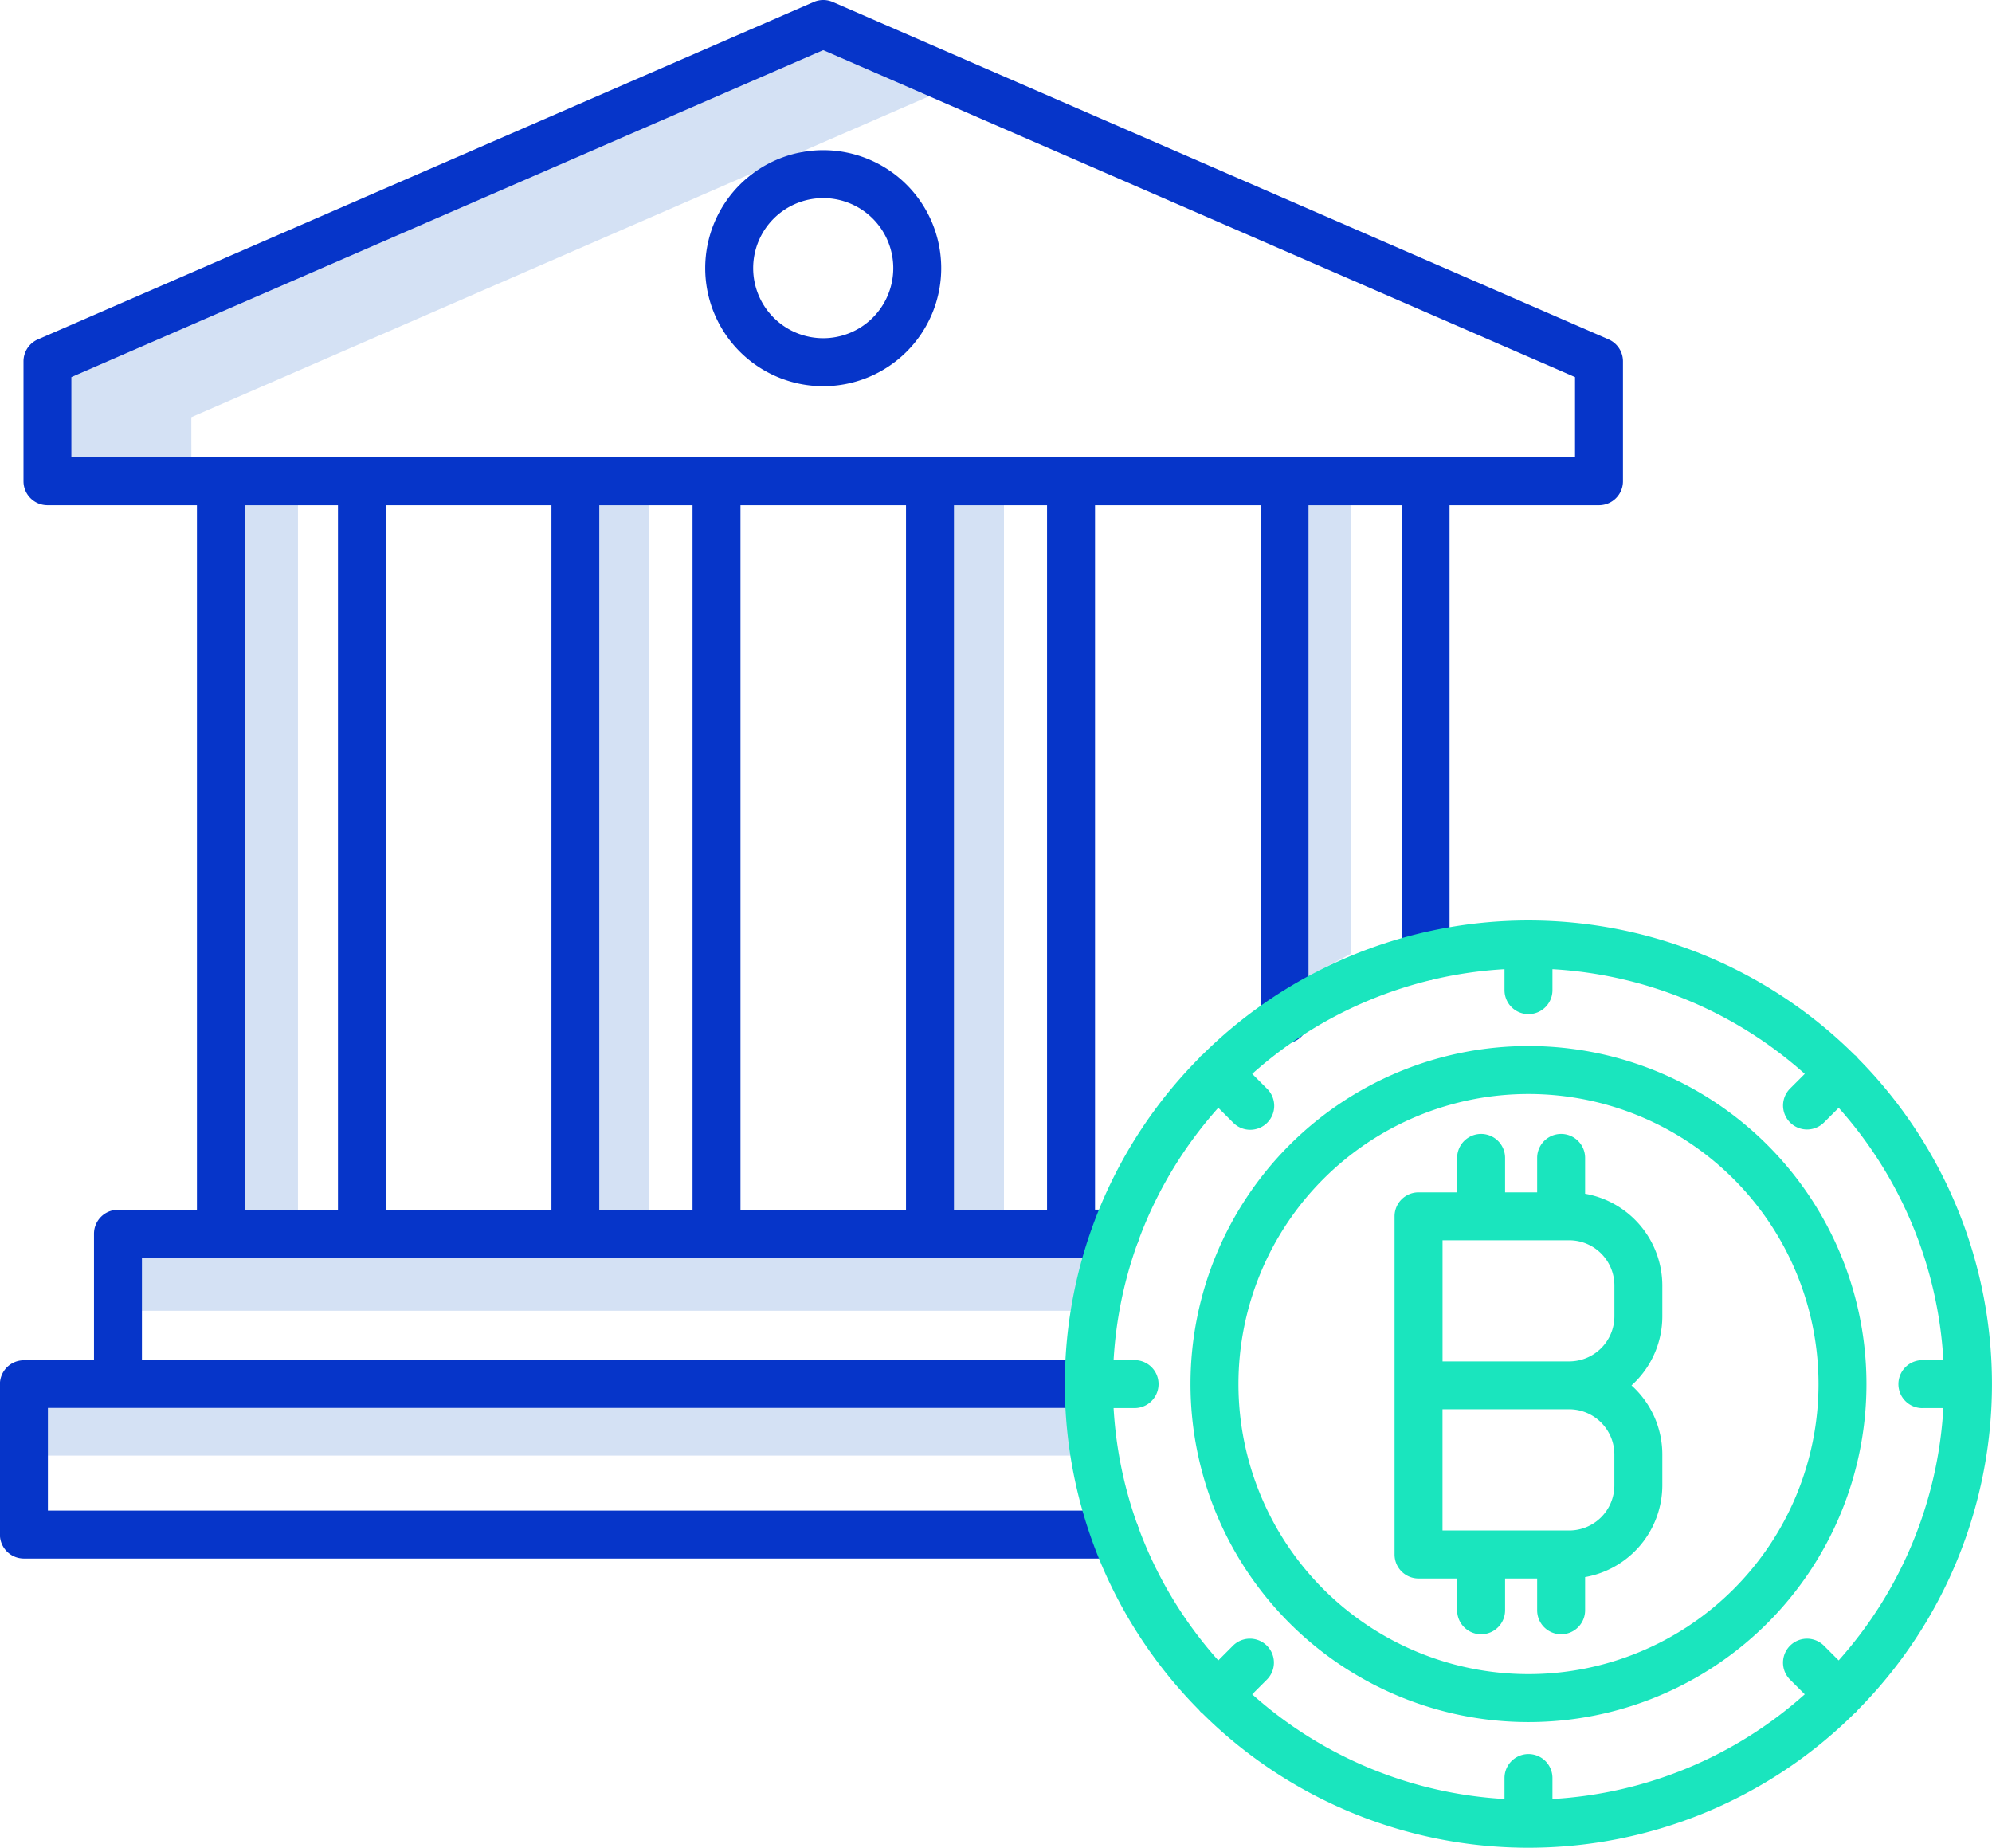 <svg xmlns="http://www.w3.org/2000/svg" width="51.183" height="47.471" viewBox="0 0 51.183 47.471">
  <g id="Bank" transform="translate(-1272.035 -177.061)">
    <path id="Path_4205" data-name="Path 4205" d="M20.963,22.2,39.92,13.953,37.2,12.769l-19.317,8.4V23.23h3.081Zm0,0" transform="translate(1255.988 165.58)" fill="#d4e1f4"/>
    <path id="Path_4206" data-name="Path 4206" d="M61.281,126.641h1.365v18.1H61.281Zm0,0" transform="translate(1217.045 63.4)" fill="#d4e1f4"/>
    <path id="Path_4207" data-name="Path 4207" d="M149,126.641h1.365v18.1H149Zm0,0" transform="translate(1138.338 63.4)" fill="#d4e1f4"/>
    <path id="Path_4208" data-name="Path 4208" d="M35.219,314.875H59.781v1.365H35.219Zm0,0" transform="translate(1240.432 -105.504)" fill="#d4e1f4"/>
    <path id="Path_4209" data-name="Path 4209" d="M11.219,351.137h26.41V352.5H11.219Zm0,0" transform="translate(1261.967 -138.043)" fill="#d4e1f4"/>
    <path id="Path_4210" data-name="Path 4210" d="M237.926,126.641h1.365v18.1h-1.365Zm0,0" transform="translate(1058.54 63.4)" fill="#d4e1f4"/>
    <path id="Path_4211" data-name="Path 4211" d="M324.746,126.641h1.365v11.525l-1.365.719Zm0,0" transform="translate(980.635 63.4)" fill="#d4e1f4"/>
    <path id="Path_4212" data-name="Path 4212" d="M179.5,43.85a3.032,3.032,0,1,0-3.032-3.032A3.033,3.033,0,0,0,179.5,43.85Zm0-4.833a1.8,1.8,0,1,1-1.8,1.8A1.8,1.8,0,0,1,179.5,39.017Zm0,0" transform="translate(1113.687 143.133)" fill="#0635c9"/>
    <path id="Path_4213" data-name="Path 4213" d="M29.275,39.654a.616.616,0,0,0-.616-.616H1.233V36.4H27.98a.616.616,0,0,0,0-1.232H3.649V32.538H28.659a.616.616,0,0,0,0-1.232h-.521V13.21h4.253V26.422a.616.616,0,1,0,1.232,0V13.21h2.392V24.8a.616.616,0,1,0,1.232,0V13.21h3.84a.616.616,0,0,0,.616-.616V9.513a.616.616,0,0,0-.37-.565L21.4.28a.616.616,0,0,0-.491,0L.976,8.948a.616.616,0,0,0-.37.565v3.081a.616.616,0,0,0,.616.616h3.84v18.1H3.033a.616.616,0,0,0-.616.616v3.25H.617A.616.616,0,0,0,0,35.788v3.866a.616.616,0,0,0,.616.616H28.659a.616.616,0,0,0,.616-.616ZM14.171,13.21v18.1H9.918V13.21Zm3.625,0v18.1H15.4V13.21Zm5.485,0v18.1H19.028V13.21Zm3.624,18.1H24.513V13.21h2.392ZM1.837,9.917l19.317-8.4,19.317,8.4v2.061H1.837Zm4.456,3.293H8.686v18.1H6.294Zm0,0" transform="translate(1272.033 176.832)" fill="#0635c9"/>
    <path id="Path_4214" data-name="Path 4214" d="M306.583,261.949a8.684,8.684,0,1,0,8.684,8.684A8.684,8.684,0,0,0,306.583,261.949Zm0,16.136a7.452,7.452,0,1,1,7.452-7.452A7.452,7.452,0,0,1,306.583,278.085Zm0,0" transform="translate(1004.725 -58.014)" fill="#1ae5be"/>
    <path id="Path_4215" data-name="Path 4215" d="M286.836,234.059a.6.6,0,0,0-.04-.049c-.015-.015-.033-.027-.049-.04a11.89,11.89,0,0,0-16.748,0,.587.587,0,0,0-.049.04.606.606,0,0,0-.04.049,11.89,11.89,0,0,0,0,16.748.572.572,0,0,0,.04.048.58.58,0,0,0,.048.04,11.89,11.89,0,0,0,16.749,0,.6.6,0,0,0,.048-.04.514.514,0,0,0,.039-.048,11.89,11.89,0,0,0,0-16.748Zm1.659,8.99h.539a10.637,10.637,0,0,1-2.69,6.483l-.378-.378a.616.616,0,1,0-.871.872l.378.377a10.637,10.637,0,0,1-6.483,2.69v-.539a.616.616,0,1,0-1.232,0v.539a10.635,10.635,0,0,1-6.483-2.69l.378-.378a.616.616,0,1,0-.872-.871l-.377.378a10.637,10.637,0,0,1-2.69-6.483h.539a.616.616,0,1,0,0-1.232h-.539a10.636,10.636,0,0,1,2.69-6.483l.377.377a.616.616,0,1,0,.871-.871l-.377-.377a10.635,10.635,0,0,1,6.483-2.69v.539a.616.616,0,1,0,1.232,0v-.539a10.635,10.635,0,0,1,6.483,2.69l-.377.377a.616.616,0,1,0,.871.872l.378-.377a10.637,10.637,0,0,1,2.69,6.483h-.54a.616.616,0,1,0,0,1.232Zm0,0" transform="translate(1032.934 -29.813)" fill="#1ae5be"/>
    <path id="Path_4216" data-name="Path 4216" d="M353.864,285.463v-.921a.616.616,0,0,0-1.232,0v.885h-.824v-.885a.616.616,0,0,0-1.232,0v.885h-.992a.616.616,0,0,0-.616.616v8.688a.616.616,0,0,0,.616.616h.992v.817a.616.616,0,0,0,1.232,0v-.817h.824v.817a.616.616,0,0,0,1.232,0v-.853a2.4,2.4,0,0,0,1.984-2.357v-.79a2.386,2.386,0,0,0-.792-1.777,2.387,2.387,0,0,0,.792-1.777v-.79A2.4,2.4,0,0,0,353.864,285.463Zm.752,6.7v.79a1.161,1.161,0,0,1-1.161,1.161H350.2V291h3.255A1.162,1.162,0,0,1,354.616,292.165Zm-4.415-2.393v-3.112h3.255a1.162,1.162,0,0,1,1.161,1.161v.79a1.162,1.162,0,0,1-1.161,1.161Zm0,0" transform="translate(958.899 -77.733)" fill="#1ae5be"/>
  </g>
</svg>
